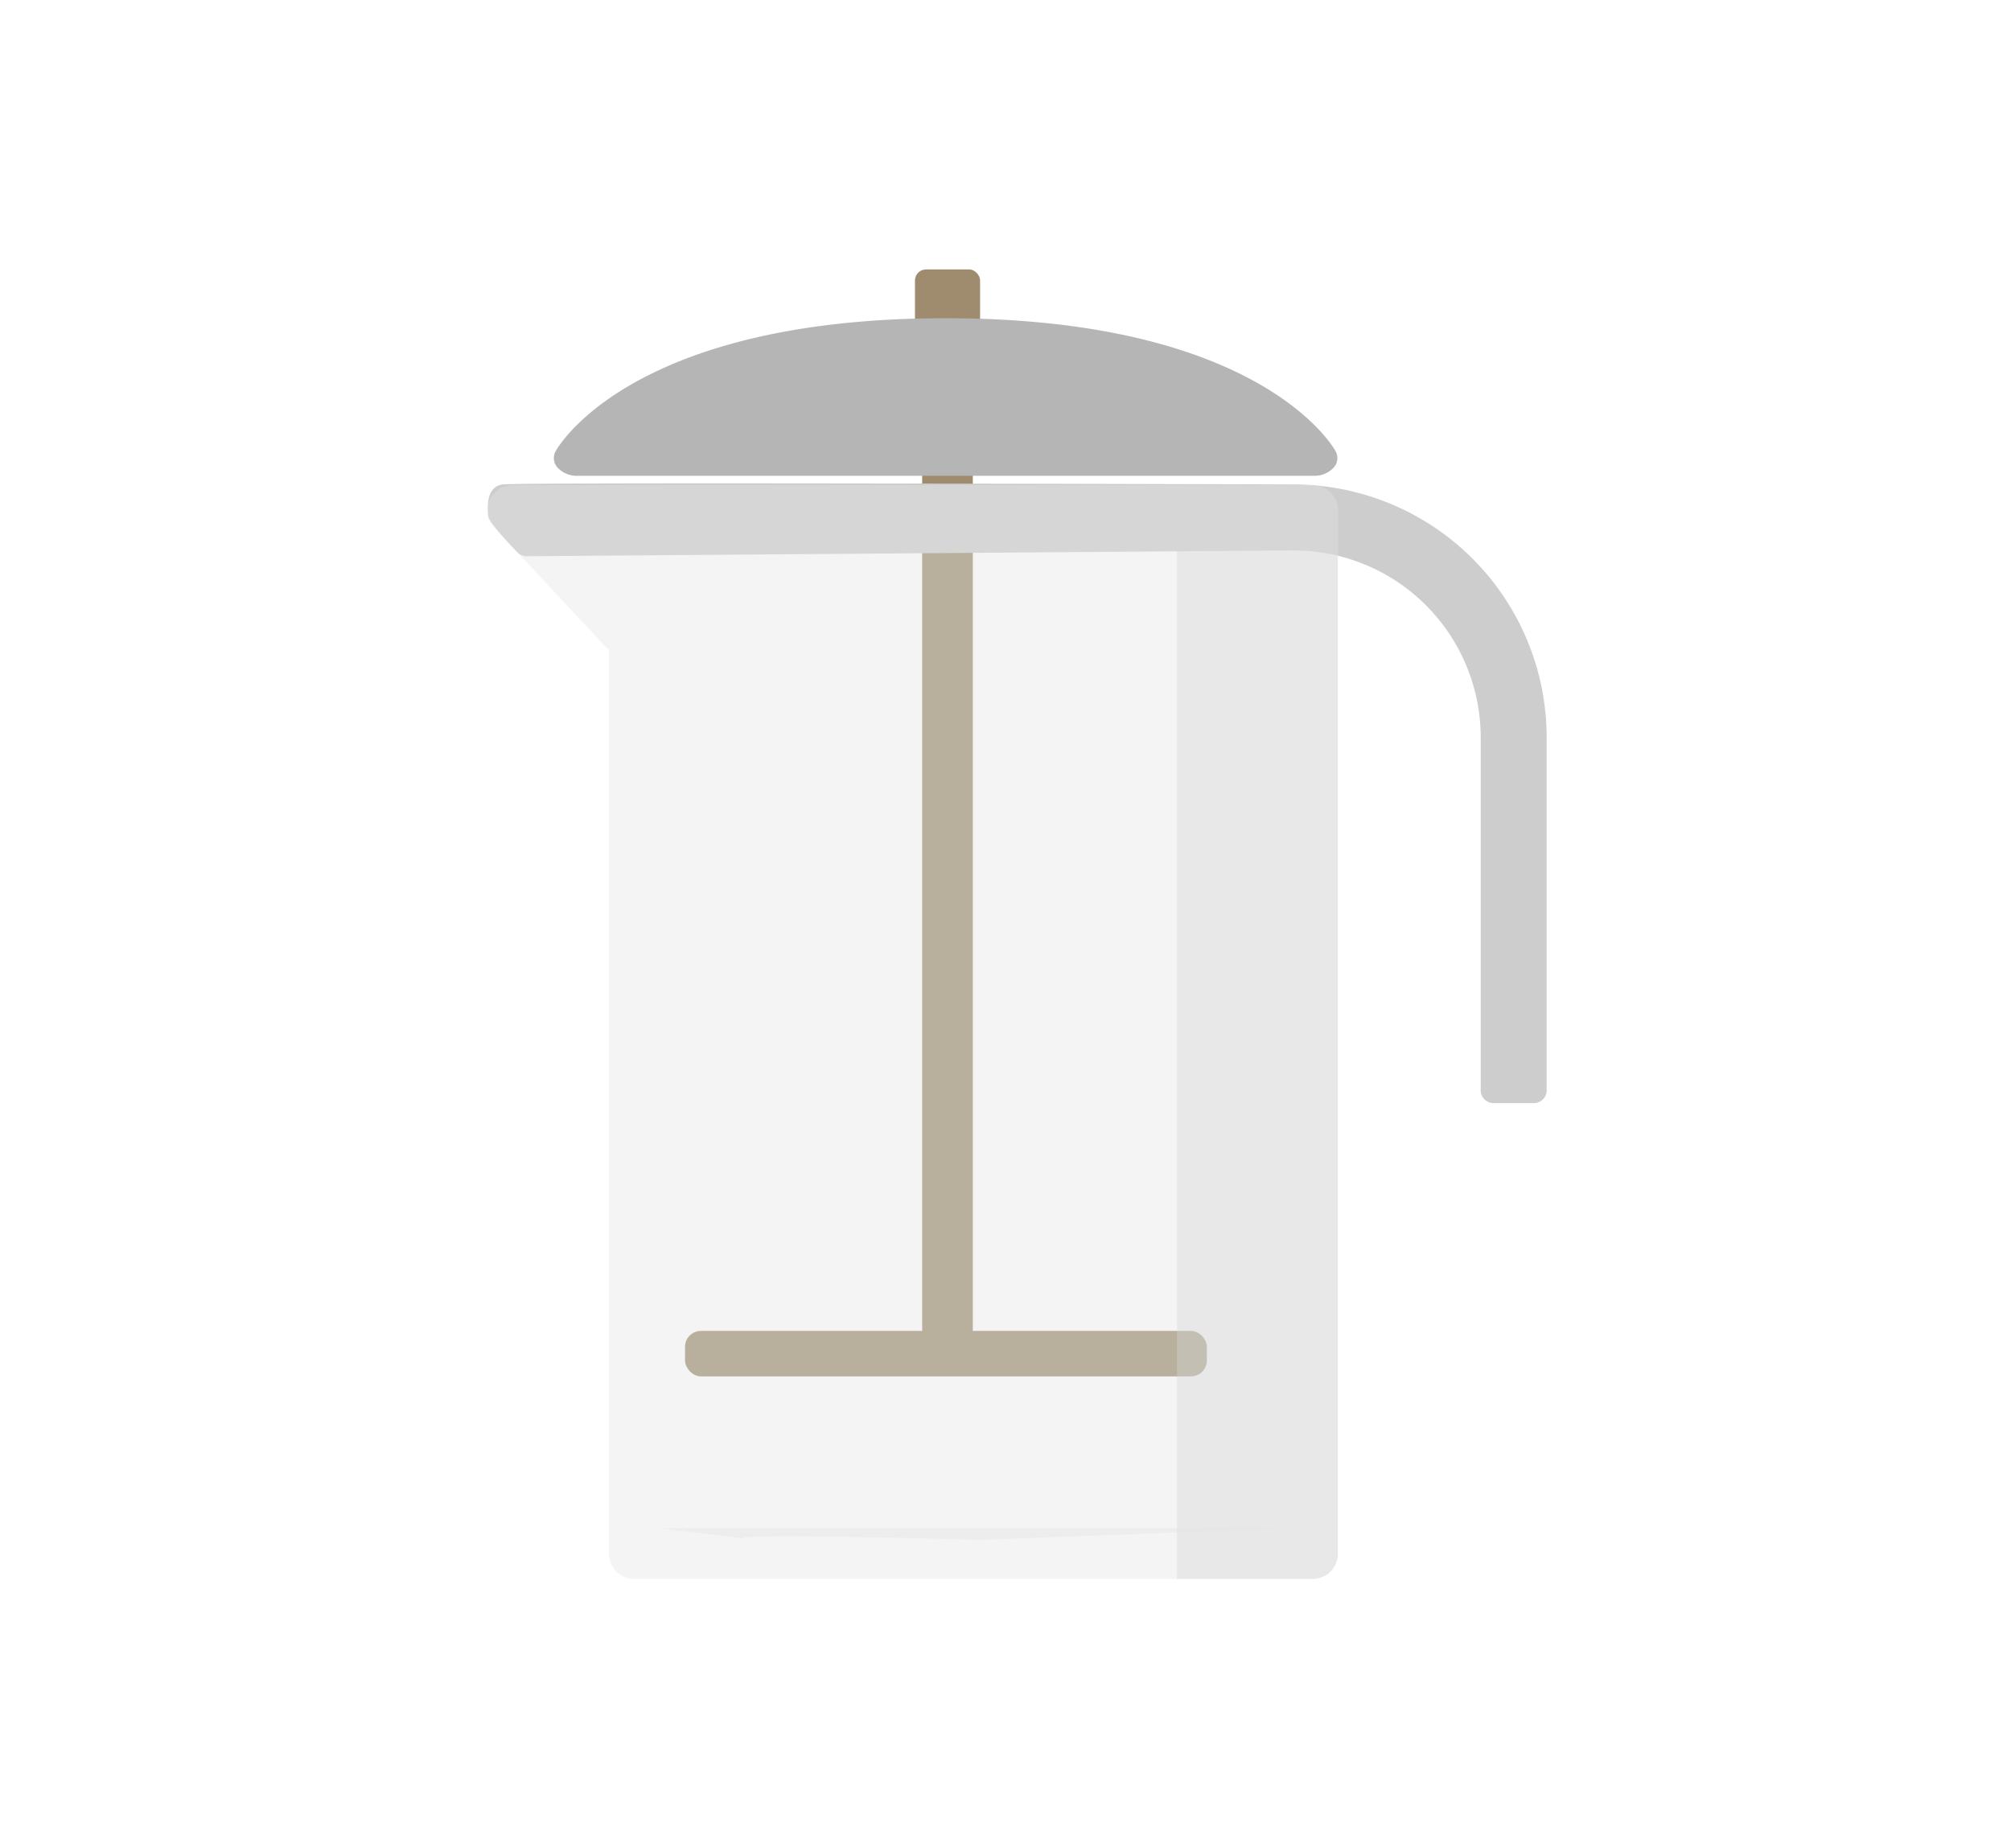 <svg xmlns="http://www.w3.org/2000/svg" viewBox="0 0 215.59 198.12"><defs><style>.cls-1{fill:#fff;}.cls-2{fill:none;}.cls-3{fill:#9f8c6f;}.cls-4,.cls-5{fill:#cdcdcd;}.cls-4,.cls-6{opacity:0.4;}.cls-6{fill:#e1e3e2;}.cls-7{fill:#b5b5b5;}</style></defs><g id="Ebene_2" data-name="Ebene 2"><g id="Ebene_1-2" data-name="Ebene 1"><g id="Rechteck_2318" data-name="Rechteck 2318"><rect class="cls-1" width="215.59" height="198.12"/><rect class="cls-2" x="0.29" y="0.38" width="215.02" height="197.37"/></g><g id="FrenchPress"><rect class="cls-3" x="98.09" y="28.88" width="6.98" height="11.59" rx="1.18"/><rect class="cls-3" x="98.86" y="50.34" width="5.43" height="94.14"/><rect class="cls-3" x="73.44" y="142.66" width="55.94" height="4.87" rx="1.7"/><path class="cls-4" d="M126.18,52h14.54a2.69,2.69,0,0,1,2.69,2.69V166.55a2.69,2.69,0,0,1-2.69,2.69H126.18"/><path class="cls-5" d="M164.44,118.24h-4.33a1.37,1.37,0,0,1-1.37-1.37V79a20.06,20.06,0,0,0-20-20l-82.27.62a1.36,1.36,0,0,1-1-.42c-.92-.95-3-3.2-3.11-3.81-.09-.78-.33-3.18,1.49-3.46s84.88,0,84.88,0A27.14,27.14,0,0,1,165.81,79v37.84A1.37,1.37,0,0,1,164.44,118.24Z"/><path class="cls-6" d="M140.69,169.24H68a2.72,2.72,0,0,1-2.72-2.72V69.71L52.76,56.31A2.72,2.72,0,0,1,55,52h85.73a2.72,2.72,0,0,1,2.72,2.72V166.52A2.72,2.72,0,0,1,140.69,169.24Z"/><path class="cls-6" d="M70.72,163.81H138l-33,1.25s-25.36-.75-25.36-.17Z"/><path class="cls-7" d="M140.89,51h-79a2.79,2.79,0,0,1-2.09-.85,1.52,1.52,0,0,1-.23-1.79c.32-.58,8.26-14.25,41.81-14.25s41.48,13.67,41.8,14.25a1.51,1.51,0,0,1-.23,1.79A2.79,2.79,0,0,1,140.89,51Z"/></g></g></g></svg>